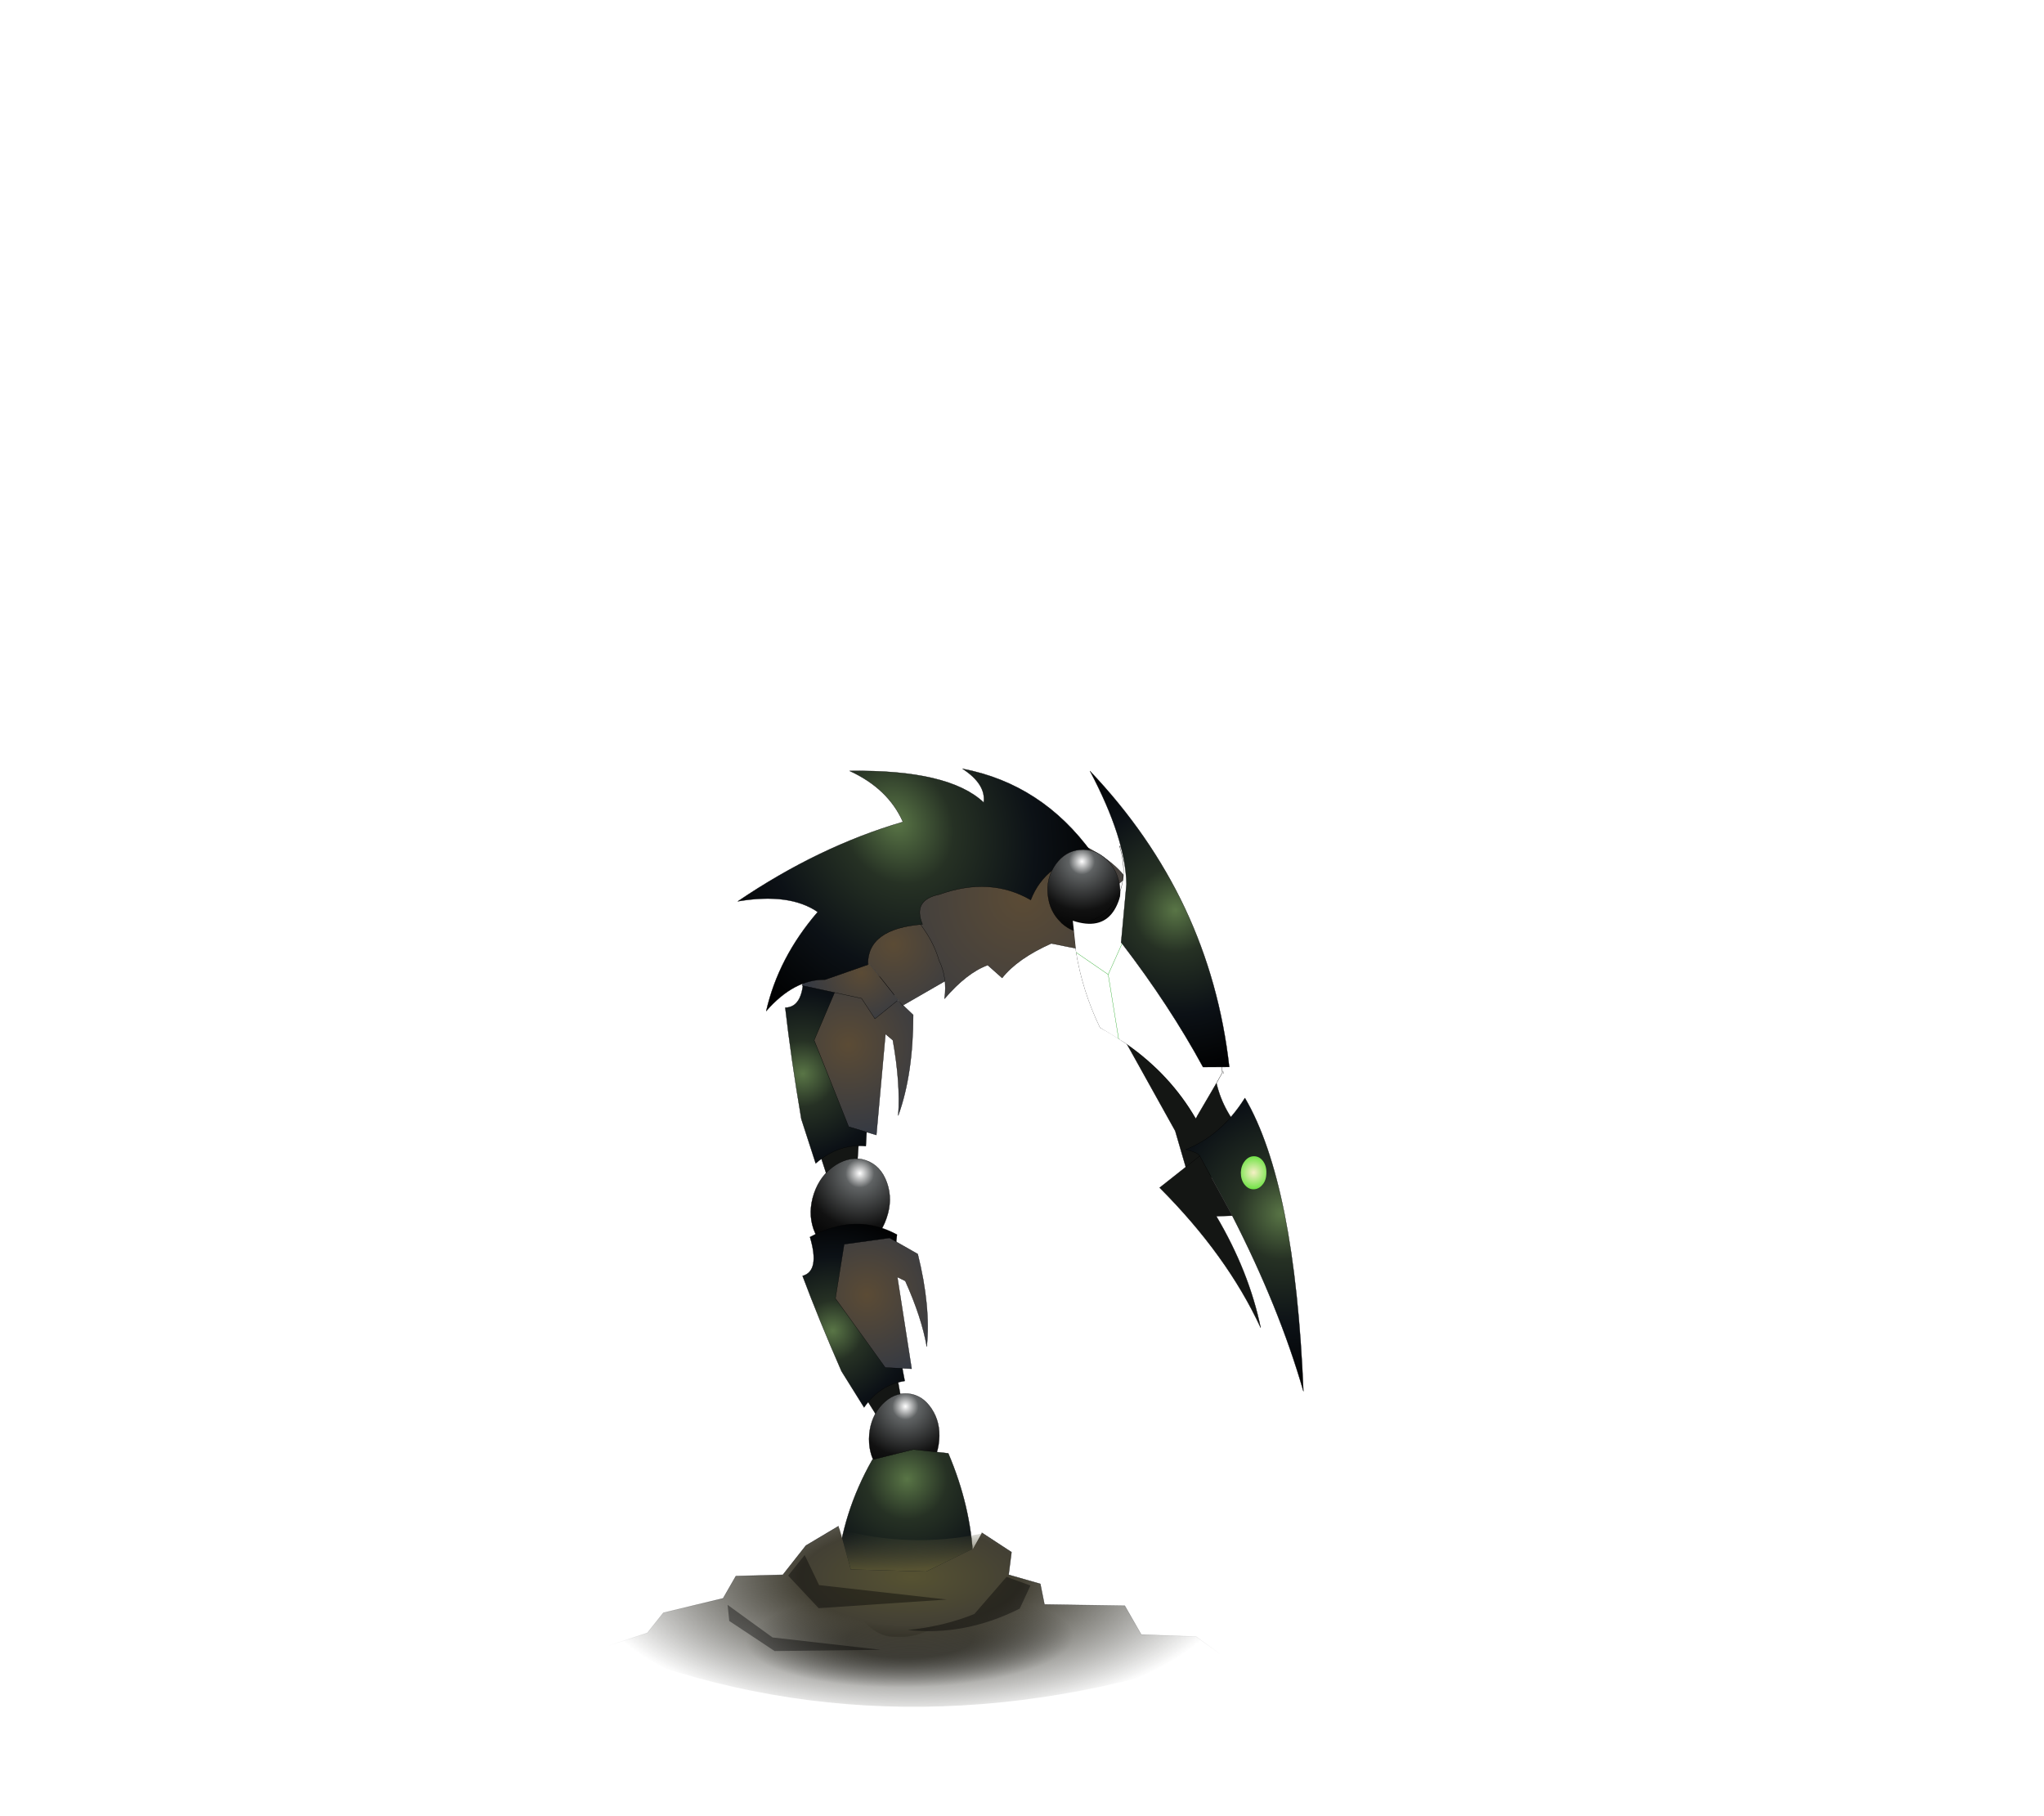 <?xml version="1.0" encoding="UTF-8" standalone="no"?>
<svg xmlns:ffdec="https://www.free-decompiler.com/flash" xmlns:xlink="http://www.w3.org/1999/xlink" ffdec:objectType="frame" height="440.7px" width="496.1px" xmlns="http://www.w3.org/2000/svg">
  <g transform="matrix(2.0, 0.0, 0.0, 2.0, 219.2, 331.7)">
    <use ffdec:characterId="144" height="19.95" id="shadower" transform="matrix(0.655, 0.097, 0.014, 0.731, -20.636, 22.634)" width="65.05" xlink:href="#sprite0"/>
    <filter id="filter0"/>
    <use ffdec:characterId="2541" filter="url(#filter0)" height="47.15" id="hand1" transform="matrix(0.562, 0.352, -0.352, 0.562, -9.939, -51.793)" width="37.45" xlink:href="#sprite1"/>
    <filter id="filter1"/>
    <use ffdec:characterId="2541" filter="url(#filter1)" height="47.15" id="hand2" transform="matrix(0.577, 0.188, -0.188, 0.577, -10.152, -19.288)" width="37.45" xlink:href="#sprite1"/>
    <filter id="filter2"/>
    <use ffdec:characterId="2538" filter="url(#filter2)" height="34.85" id="leg3" transform="matrix(0.649, 0.156, -0.156, 0.649, -4.386, 8.139)" width="25.35" xlink:href="#sprite3"/>
    <use ffdec:characterId="2535" height="21.9" transform="matrix(1.0, 0.0, 0.0, 1.0, -36.2, 19.35)" width="74.65" xlink:href="#shape3"/>
    <use ffdec:characterId="2534" height="11.65" transform="matrix(1.0, 0.0, 0.0, 1.0, -21.3, 22.85)" width="36.75" xlink:href="#shape4"/>
    <filter id="filter3"/>
    <use ffdec:characterId="2533" filter="url(#filter3)" height="45.2" id="chest" transform="matrix(0.665, -0.073, 0.073, 0.665, -21.619, -70.64)" width="70.45" xlink:href="#sprite5"/>
    <filter id="filter5"/>
    <use ffdec:characterId="2530" filter="url(#filter5)" height="75.55" id="foot1" transform="matrix(0.665, -0.065, 0.065, 0.665, 16.158, -71.649)" width="31.65" xlink:href="#sprite7"/>
    <filter id="filter7"/>
    <use ffdec:characterId="2527" filter="url(#filter7)" height="51.0" id="head" transform="matrix(0.659, 0.105, -0.105, 0.659, 33.074, -33.95)" width="31.65" xlink:href="#sprite10"/>
  </g>
  <defs>
    <g id="sprite0" transform="matrix(1.0, 0.0, 0.0, 1.0, 32.5, 9.95)">
      <use ffdec:characterId="143" height="19.95" transform="matrix(1.0, 0.0, 0.0, 1.0, -32.5, -9.95)" width="65.05" xlink:href="#shape0"/>
    </g>
    <g id="shape0" transform="matrix(1.0, 0.0, 0.0, 1.0, 32.5, 9.95)">
      <path d="M1.45 8.25 Q-12.05 10.55 -22.0 9.8 -31.85 9.0 -32.45 5.6 -33.05 2.2 -24.0 -1.85 -14.9 -5.9 -1.4 -8.2 12.1 -10.55 22.0 -9.75 31.95 -9.0 32.5 -5.6 33.1 -2.2 24.0 1.85 14.95 5.9 1.45 8.25" fill="url(#gradient0)" fill-rule="evenodd" stroke="none"/>
    </g>
    <radialGradient cx="0" cy="0" gradientTransform="matrix(0.043, -0.007, 0.002, 0.011, 0.05, 0.0)" gradientUnits="userSpaceOnUse" id="gradient0" r="819.2" spreadMethod="pad">
      <stop offset="0.333" stop-color="#000000" stop-opacity="0.682"/>
      <stop offset="0.863" stop-color="#000000" stop-opacity="0.0"/>
      <stop offset="1.0" stop-color="#000000" stop-opacity="0.0"/>
    </radialGradient>
    <g id="sprite1" transform="matrix(1.0, 0.0, 0.0, 1.0, 17.35, 16.5)">
      <use ffdec:characterId="2540" height="47.15" transform="matrix(1.0, 0.0, 0.0, 1.0, -17.35, -16.5)" width="37.45" xlink:href="#sprite2"/>
    </g>
    <g id="sprite2" transform="matrix(1.0, 0.0, 0.0, 1.0, 17.35, 16.5)">
      <use ffdec:characterId="2539" height="47.15" transform="matrix(1.0, 0.0, 0.0, 1.0, -17.35, -16.5)" width="37.45" xlink:href="#shape1"/>
    </g>
    <g id="shape1" transform="matrix(1.0, 0.0, 0.0, 1.0, 17.35, 16.5)">
      <path d="M0.35 14.1 L6.3 7.85 12.65 19.7 9.35 21.95 0.45 14.5 0.35 14.1" fill="#141614" fill-rule="evenodd" stroke="none"/>
      <path d="M0.45 14.5 L9.35 21.95 12.65 19.7 6.3 7.85 0.35 14.1" fill="none" stroke="#000000" stroke-linecap="round" stroke-linejoin="round" stroke-width="0.05"/>
      <path d="M19.2 26.85 Q17.75 29.85 14.95 30.5 12.15 31.15 9.55 29.1 7.0 27.05 6.15 23.5 5.35 20.0 6.75 17.0 8.2 14.0 11.0 13.35 13.8 12.7 16.4 14.75 19.0 16.8 19.8 20.3 20.65 23.85 19.2 26.85" fill="url(#gradient1)" fill-rule="evenodd" stroke="none"/>
      <path d="M19.2 26.85 Q17.75 29.85 14.95 30.5 12.15 31.15 9.55 29.1 7.0 27.05 6.15 23.5 5.35 20.0 6.75 17.0 8.2 14.0 11.0 13.35 13.8 12.7 16.4 14.75 19.0 16.8 19.8 20.3 20.65 23.85 19.2 26.85 Z" fill="none" stroke="#000000" stroke-linecap="round" stroke-linejoin="round" stroke-width="0.05"/>
      <path d="M-17.35 -10.35 Q-10.15 -17.9 -0.95 -16.2 1.8 -2.7 9.6 11.15 5.1 13.4 3.5 18.7 L-3.05 13.2 Q-10.65 4.65 -16.35 -2.5 -13.3 -4.5 -17.35 -10.35" fill="url(#gradient2)" fill-rule="evenodd" stroke="none"/>
      <path d="M-17.35 -10.35 Q-13.3 -4.5 -16.35 -2.5 -10.65 4.65 -3.05 13.2 L3.5 18.7 Q5.1 13.4 9.6 11.15 1.8 -2.7 -0.95 -16.2 -10.15 -17.9 -17.35 -10.35 Z" fill="none" stroke="#000000" stroke-linecap="round" stroke-linejoin="round" stroke-width="0.05"/>
      <path d="M1.75 -8.15 L10.15 8.4 5.05 9.8 -8.7 -0.25 -10.4 -11.1 -2.15 -15.1 4.2 -13.8 Q9.95 -4.6 11.65 3.25 8.9 -1.95 3.5 -7.9 L1.75 -8.15" fill="url(#gradient3)" fill-rule="evenodd" stroke="none"/>
      <path d="M1.75 -8.15 L10.15 8.4 5.05 9.8 -8.7 -0.25 -10.4 -11.1 -2.15 -15.1 4.2 -13.8 Q9.95 -4.6 11.65 3.25 8.9 -1.95 3.5 -7.9 L1.75 -8.15 Z" fill="none" stroke="#000000" stroke-linecap="round" stroke-linejoin="round" stroke-width="0.05"/>
    </g>
    <radialGradient cx="0" cy="0" gradientTransform="matrix(0.019, 0.0, 0.0, 0.019, 11.3, 15.95)" gradientUnits="userSpaceOnUse" id="gradient1" r="819.2" spreadMethod="pad">
      <stop offset="0.0" stop-color="#ffffff"/>
      <stop offset="0.169" stop-color="#606364"/>
      <stop offset="0.639" stop-color="#111111"/>
      <stop offset="1.0" stop-color="#000000"/>
    </radialGradient>
    <radialGradient cx="0" cy="0" gradientTransform="matrix(0.029, 0.0, 0.0, 0.029, -7.2, 6.05)" gradientUnits="userSpaceOnUse" id="gradient2" r="819.2" spreadMethod="pad">
      <stop offset="0.0" stop-color="#597546"/>
      <stop offset="0.255" stop-color="#263124"/>
      <stop offset="0.624" stop-color="#0c1116"/>
      <stop offset="1.0" stop-color="#000000"/>
    </radialGradient>
    <radialGradient cx="0" cy="0" gradientTransform="matrix(0.021, 0.0, 0.0, 0.021, -2.95, -2.9)" gradientUnits="userSpaceOnUse" id="gradient3" r="819.2" spreadMethod="pad">
      <stop offset="0.0" stop-color="#5b4b35"/>
      <stop offset="1.0" stop-color="#343943"/>
    </radialGradient>
    <g id="sprite3" transform="matrix(1.0, 0.0, 0.0, 1.0, 12.15, 16.35)">
      <use ffdec:characterId="2537" height="34.85" transform="matrix(1.0, 0.0, 0.0, 1.0, -12.15, -16.35)" width="25.35" xlink:href="#sprite4"/>
    </g>
    <g id="sprite4" transform="matrix(1.0, 0.0, 0.0, 1.0, 12.15, 16.35)">
      <use ffdec:characterId="2536" height="34.85" transform="matrix(1.0, 0.0, 0.0, 1.0, -12.15, -16.35)" width="25.35" xlink:href="#shape2"/>
    </g>
    <g id="shape2" transform="matrix(1.0, 0.0, 0.0, 1.0, 12.15, 16.35)">
      <path d="M-3.3 -15.55 L3.05 -16.35 Q9.25 -8.0 11.9 1.15 L13.2 6.6 Q9.0 17.3 1.0 18.4 -4.3 19.45 -10.5 10.8 L-11.6 9.15 Q-13.2 -1.25 -10.1 -12.0 L-3.3 -15.55" fill="url(#gradient4)" fill-rule="evenodd" stroke="none"/>
      <path d="M-3.3 -15.55 L3.05 -16.35 Q9.25 -8.0 11.9 1.15 L13.2 6.6 Q9.0 17.3 1.0 18.4 -4.3 19.45 -10.5 10.8 L-11.6 9.15 Q-13.2 -1.25 -10.1 -12.0 L-3.3 -15.55 Z" fill="none" stroke="#000000" stroke-linecap="round" stroke-linejoin="round" stroke-width="0.05"/>
    </g>
    <radialGradient cx="0" cy="0" gradientTransform="matrix(0.035, 0.0, 0.0, 0.035, -3.15, -10.05)" gradientUnits="userSpaceOnUse" id="gradient4" r="819.2" spreadMethod="pad">
      <stop offset="0.0" stop-color="#597546"/>
      <stop offset="0.255" stop-color="#263124"/>
      <stop offset="0.624" stop-color="#0c1116"/>
      <stop offset="1.0" stop-color="#000000"/>
    </radialGradient>
    <g id="shape3" transform="matrix(1.0, 0.0, 0.0, 1.0, 37.3, 10.95)">
      <path d="M-8.8 -10.55 L-7.45 -5.7 1.7 -5.45 7.35 -8.2 8.4 -10.05 8.45 -10.15 12.05 -7.8 11.7 -5.05 15.55 -3.95 16.05 -1.45 25.8 -1.3 27.8 2.2 34.45 2.45 37.35 4.55 Q-2.0 17.8 -37.3 3.7 L-32.15 2.0 -30.2 -0.45 -22.95 -2.2 -21.4 -4.9 -15.7 -5.05 -12.9 -8.6 -8.95 -10.95 -8.8 -10.55" fill="url(#gradient5)" fill-rule="evenodd" stroke="none"/>
      <path d="M8.4 -10.05 L7.35 -8.2 1.7 -5.45 -7.45 -5.7 -8.8 -10.55 Q-0.2 -8.25 8.4 -10.05" fill="url(#gradient6)" fill-rule="evenodd" stroke="none"/>
      <path d="M-8.95 -10.95 L-12.9 -8.6 -15.7 -5.05 -21.4 -4.9 -22.95 -2.2 -30.2 -0.45 -32.15 2.0 -37.3 3.7 M37.35 4.55 L34.45 2.45 27.8 2.2 25.8 -1.3 16.05 -1.45 15.55 -3.95 11.7 -5.05 12.05 -7.8 8.45 -10.15" fill="none" stroke="url(#gradient7)" stroke-linecap="round" stroke-linejoin="round" stroke-width="0.05"/>
    </g>
    <radialGradient cx="0" cy="0" gradientTransform="matrix(0.0, 0.021, -0.048, 0.0, -0.1, -4.8)" gradientUnits="userSpaceOnUse" id="gradient5" r="819.2" spreadMethod="pad">
      <stop offset="0.0" stop-color="#565232"/>
      <stop offset="0.341" stop-color="#434034"/>
      <stop offset="1.0" stop-color="#181812" stop-opacity="0.0"/>
    </radialGradient>
    <linearGradient gradientTransform="matrix(-2.0E-4, -0.003, 0.011, -5.0E-4, -0.1, -8.2)" gradientUnits="userSpaceOnUse" id="gradient6" spreadMethod="pad" x1="-819.2" x2="819.2">
      <stop offset="0.0" stop-color="#565232"/>
      <stop offset="1.0" stop-color="#53533e" stop-opacity="0.0"/>
    </linearGradient>
    <radialGradient cx="0" cy="0" gradientTransform="matrix(0.047, 0.0, 0.0, 0.047, 0.5, -5.2)" gradientUnits="userSpaceOnUse" id="gradient7" r="819.2" spreadMethod="pad">
      <stop offset="0.0" stop-color="#000000"/>
      <stop offset="1.0" stop-color="#000000" stop-opacity="0.0"/>
    </radialGradient>
    <g id="shape4" transform="matrix(1.0, 0.0, 0.0, 1.0, 18.4, 5.8)">
      <path d="M11.55 1.35 L15.45 -3.15 18.35 -2.1 17.05 0.7 Q10.4 4.05 3.45 3.3 7.9 2.85 11.55 1.35 M-9.05 -5.8 L-7.3 -2.15 8.2 -0.4 -7.35 0.65 -11.05 -3.3 -9.05 -5.8 M-18.2 2.2 L-18.4 0.25 -12.95 4.2 0.2 5.7 -12.7 5.85 -18.2 2.2" fill="#000000" fill-opacity="0.392" fill-rule="evenodd" stroke="none"/>
    </g>
    <g id="sprite5" transform="matrix(1.0, 0.0, 0.0, 1.0, 56.75, 37.8)">
      <use ffdec:characterId="2532" height="45.2" transform="matrix(1.0, 0.0, 0.0, 1.0, -56.75, -37.8)" width="70.45" xlink:href="#sprite6"/>
    </g>
    <g id="sprite6" transform="matrix(1.0, 0.0, 0.0, 1.0, 56.8, 37.75)">
      <use ffdec:characterId="2531" height="45.2" transform="matrix(1.0, 0.0, 0.0, 1.0, -56.8, -37.75)" width="70.45" xlink:href="#shape5"/>
    </g>
    <g id="shape5" transform="matrix(1.0, 0.0, 0.0, 1.0, 56.8, 37.75)">
      <path d="M-43.25 -6.1 L-45.75 -7.1 -38.15 -14.6 -32.25 -18.0 -28.95 -17.8 -18.1 -6.2 -20.95 2.0 -29.15 5.6 -29.8 4.55 -34.2 -2.45 -43.25 -6.1" fill="url(#gradient8)" fill-rule="evenodd" stroke="none"/>
      <path d="M-43.35 -5.85 L-43.25 -6.1 -34.2 -2.45 -29.8 4.55 -30.05 4.65 -34.4 7.45 -36.4 3.5 -46.9 0.0 -43.35 -5.85" fill="url(#gradient9)" fill-rule="evenodd" stroke="none"/>
      <path d="M-43.25 -6.1 L-45.75 -7.1 -38.15 -14.6 -32.25 -18.0 -31.05 -18.7 M-32.25 -18.0 L-28.95 -17.8 -18.1 -6.2 -20.95 2.0 -29.15 5.6 -29.8 4.55 -34.2 -2.45 -43.25 -6.1 M-30.05 4.65 L-34.4 7.45 -36.4 3.5 -46.9 0.0 -43.35 -5.85" fill="none" stroke="#000000" stroke-linecap="round" stroke-linejoin="round" stroke-width="0.05"/>
      <path d="M13.65 -12.95 Q6.0 -8.5 4.1 -1.0 L-1.1 -2.65 Q-7.5 -0.6 -10.65 2.6 L-13.0 0.0 Q-16.9 0.95 -21.45 5.2 -20.5 1.4 -21.7 -1.85 -22.5 -6.8 -26.85 -12.4 -29.15 -16.15 -36.85 -20.95 -25.15 -25.05 -17.2 -23.0 -14.2 -25.15 -17.7 -29.9 8.55 -21.95 13.65 -12.95" fill="url(#gradient10)" fill-rule="evenodd" stroke="none"/>
      <path d="M13.65 -12.95 Q8.55 -21.95 -17.7 -29.9 -14.2 -25.15 -17.2 -23.0 -25.15 -25.05 -36.85 -20.95 -29.15 -16.15 -26.85 -12.4 -22.5 -6.8 -21.7 -1.85 -20.5 1.4 -21.45 5.2 -16.9 0.95 -13.0 0.0 L-10.65 2.6 Q-7.5 -0.6 -1.1 -2.65 L4.1 -1.0 Q6.0 -8.5 13.65 -12.95 Z" fill="none" stroke="#000000" stroke-linecap="round" stroke-linejoin="round" stroke-width="0.05"/>
      <path d="M-56.8 -16.45 Q-41.1 -24.75 -25.45 -27.5 -27.45 -33.8 -34.05 -37.75 -16.15 -36.05 -10.5 -29.4 -9.7 -32.65 -13.65 -35.9 0.35 -31.6 8.0 -18.2 -0.6 -17.35 -3.95 -10.9 -10.8 -15.95 -20.3 -13.7 -25.3 -13.25 -23.95 -8.65 -34.0 -8.95 -34.6 -2.45 L-42.6 -0.6 Q-48.2 -1.3 -53.85 3.9 -50.6 -5.5 -42.6 -12.95 -47.3 -17.0 -56.8 -16.45" fill="url(#gradient11)" fill-rule="evenodd" stroke="none"/>
      <path d="M-56.8 -16.45 Q-41.1 -24.75 -25.45 -27.5 -27.45 -33.8 -34.05 -37.75 -16.15 -36.05 -10.5 -29.4 -9.7 -32.65 -13.65 -35.9 0.35 -31.6 8.0 -18.2 -0.6 -17.35 -3.95 -10.9 -10.8 -15.95 -20.3 -13.7 -25.3 -13.25 -23.95 -8.65 -34.0 -8.95 -34.6 -2.45 L-42.6 -0.6 Q-48.2 -1.3 -53.85 3.9 -50.6 -5.5 -42.6 -12.95 -47.3 -17.0 -56.8 -16.45 Z" fill="none" stroke="#000000" stroke-linecap="round" stroke-linejoin="round" stroke-width="0.05"/>
    </g>
    <radialGradient cx="0" cy="0" gradientTransform="matrix(0.02, 0.0, 0.0, 0.02, -29.55, -5.65)" gradientUnits="userSpaceOnUse" id="gradient8" r="819.2" spreadMethod="pad">
      <stop offset="0.0" stop-color="#5b4b35"/>
      <stop offset="1.0" stop-color="#343943"/>
    </radialGradient>
    <radialGradient cx="0" cy="0" gradientTransform="matrix(0.013, 0.0, 0.0, 0.013, -35.9, -1.15)" gradientUnits="userSpaceOnUse" id="gradient9" r="819.2" spreadMethod="pad">
      <stop offset="0.0" stop-color="#5b4b35"/>
      <stop offset="1.0" stop-color="#343943"/>
    </radialGradient>
    <radialGradient cx="0" cy="0" gradientTransform="matrix(0.04, 0.0, 0.0, 0.04, -5.25, -11.6)" gradientUnits="userSpaceOnUse" id="gradient10" r="819.2" spreadMethod="pad">
      <stop offset="0.0" stop-color="#5b4b35"/>
      <stop offset="1.0" stop-color="#343943"/>
    </radialGradient>
    <radialGradient cx="0" cy="0" gradientTransform="matrix(0.043, -0.018, 0.022, 0.052, -26.55, -27.65)" gradientUnits="userSpaceOnUse" id="gradient11" r="819.2" spreadMethod="pad">
      <stop offset="0.0" stop-color="#597546"/>
      <stop offset="0.255" stop-color="#263124"/>
      <stop offset="0.624" stop-color="#0c1116"/>
      <stop offset="1.0" stop-color="#000000"/>
    </radialGradient>
    <g id="sprite7" transform="matrix(1.0, 0.0, 0.0, 1.0, 17.25, 43.45)">
      <use ffdec:characterId="2529" height="75.55" transform="matrix(1.0, 0.0, 0.0, 1.0, -17.25, -43.45)" width="31.65" xlink:href="#sprite8"/>
    </g>
    <g id="sprite8" transform="matrix(1.0, 0.0, 0.0, 1.0, 17.2, 43.45)">
      <use ffdec:characterId="2500" height="61.5" transform="matrix(1.0, 0.0, 0.0, 1.0, -17.2, -29.4)" width="31.65" xlink:href="#shape6"/>
      <filter id="filter4">
        <feColorMatrix in="SourceGraphic" result="filterResult0" type="matrix" values="0 0 0 0 0.0,0 0 0 0 0.8,0 0 0 0 0.0,0 0 0 1 0"/>
        <feConvolveMatrix divisor="35.0" in="filterResult0" kernelMatrix="1 1 1 1 1 1 1 1 1 1 1 1 1 1 1 1 1 1 1 1 1 1 1 1 1 1 1 1 1 1 1 1 1 1 1" order="7 5" result="filterResult1"/>
        <feComposite in="SourceGraphic" in2="filterResult1" operator="over" result="filterResult2"/>
      </filter>
      <use ffdec:characterId="2476" filter="url(#filter4)" height="49.75" transform="matrix(1.0, 0.0, 0.0, 1.0, -13.2, -28.55)" width="22.85" xlink:href="#sprite9"/>
      <use ffdec:characterId="2528" height="57.05" transform="matrix(1.0, 0.0, 0.0, 1.0, -13.1, -43.45)" width="25.65" xlink:href="#shape8"/>
    </g>
    <g id="shape6" transform="matrix(1.0, 0.0, 0.0, 1.0, 17.2, 29.4)">
      <path d="M-6.0 -27.2 Q-4.05 -24.95 -4.05 -21.85 -4.05 -18.7 -6.0 -16.5 -7.95 -14.3 -10.65 -14.3 -11.95 -14.3 -13.1 -14.85 -14.25 -15.4 -15.25 -16.5 L-15.35 -16.65 Q-17.2 -18.8 -17.2 -21.85 -17.2 -24.95 -15.25 -27.2 -13.3 -29.4 -10.65 -29.4 -7.95 -29.4 -6.0 -27.2" fill="url(#gradient12)" fill-rule="evenodd" stroke="none"/>
      <path d="M-6.0 -27.2 Q-4.05 -24.95 -4.05 -21.85 -4.05 -18.7 -6.0 -16.5 -7.95 -14.3 -10.65 -14.3 -11.95 -14.3 -13.1 -14.85 -14.25 -15.4 -15.25 -16.5 L-15.35 -16.65 Q-17.2 -18.8 -17.2 -21.85 -17.2 -24.95 -15.25 -27.2 -13.3 -29.4 -10.65 -29.4 -7.95 -29.4 -6.0 -27.2 Z" fill="none" stroke="#000000" stroke-linecap="round" stroke-linejoin="round" stroke-width="0.05"/>
      <path d="M9.95 15.2 Q10.65 20.65 14.45 25.45 14.05 28.95 12.3 30.35 7.45 33.6 3.1 30.8 L1.65 23.1 -5.55 6.55 Q1.8 12.85 5.6 21.2 L9.95 15.2" fill="#141614" fill-rule="evenodd" stroke="none"/>
      <path d="M-5.55 6.55 L-6.05 6.15 Q-7.95 4.55 -10.1 3.1 -12.65 -3.85 -13.1 -11.15 L-13.15 -16.65 -13.15 -16.7 Q-8.1 -15.15 -4.5 -20.4 -2.3 -24.2 -3.4 -29.4 11.4 -10.05 11.2 13.4 L9.95 15.2 Q10.65 20.65 14.45 25.45 14.05 28.95 12.3 30.35 7.45 33.6 3.1 30.8 L1.65 23.1 -5.55 6.55 Q1.8 12.85 5.6 21.2 L9.95 15.2" fill="none" stroke="#000000" stroke-linecap="round" stroke-linejoin="round" stroke-width="0.05"/>
    </g>
    <radialGradient cx="0" cy="0" gradientTransform="matrix(0.017, 0.0, 0.0, 0.017, -10.45, -27.25)" gradientUnits="userSpaceOnUse" id="gradient12" r="819.2" spreadMethod="pad">
      <stop offset="0.0" stop-color="#ffffff"/>
      <stop offset="0.169" stop-color="#606364"/>
      <stop offset="0.639" stop-color="#111111"/>
      <stop offset="1.0" stop-color="#000000"/>
    </radialGradient>
    <g id="sprite9" transform="matrix(1.0, 0.0, 0.0, 1.0, 12.2, 24.45)">
      <use ffdec:characterId="2475" height="49.75" transform="matrix(1.0, 0.0, 0.0, 1.0, -12.2, -24.45)" width="22.85" xlink:href="#shape7"/>
    </g>
    <g id="shape7" transform="matrix(1.0, 0.0, 0.0, 1.0, 12.2, 24.45)">
      <path d="M-12.15 -12.55 L-12.15 -12.6 Q-2.6 -8.35 -1.65 -24.45 L10.65 16.65 6.6 25.3 Q2.8 16.95 -4.55 10.65 L-5.05 10.25 -9.1 7.2 Q-11.65 0.25 -12.1 -7.05 L-12.15 -12.55" fill="#ffffff" fill-rule="evenodd" stroke="none"/>
    </g>
    <g id="shape8" transform="matrix(1.0, 0.0, 0.0, 1.0, 13.1, 43.45)">
      <path d="M-4.65 -11.7 L-4.8 -11.9 -2.8 -22.35 Q-2.15 -30.65 -7.4 -43.45 12.1 -18.45 12.55 12.5 L7.8 12.05 Q2.85 0.35 -4.65 -11.7" fill="url(#gradient13)" fill-rule="evenodd" stroke="none"/>
      <path d="M-4.65 -11.7 L-4.8 -11.9 -2.8 -22.35 Q-2.15 -30.65 -7.4 -43.45 12.1 -18.45 12.55 12.5 L7.8 12.05 Q2.85 0.35 -4.65 -11.7 M11.35 13.1 L11.35 13.6" fill="none" stroke="#000000" stroke-linecap="round" stroke-linejoin="round" stroke-width="0.05"/>
      <path d="M-6.95 5.5 L-7.7 -6.35 -13.1 -10.9 M-4.65 -11.7 L-7.7 -6.35" fill="none" stroke="#009900" stroke-linecap="round" stroke-linejoin="round" stroke-width="0.05"/>
    </g>
    <radialGradient cx="0" cy="0" gradientTransform="matrix(0.037, 0.0, 0.0, 0.037, 5.6, -16.8)" gradientUnits="userSpaceOnUse" id="gradient13" r="819.2" spreadMethod="pad">
      <stop offset="0.0" stop-color="#597546"/>
      <stop offset="0.255" stop-color="#263124"/>
      <stop offset="0.624" stop-color="#0c1116"/>
      <stop offset="1.0" stop-color="#000000"/>
    </radialGradient>
    <g id="sprite10" transform="matrix(1.0, 0.0, 0.0, 1.0, 16.5, 15.2)">
      <use ffdec:characterId="2526" height="51.0" transform="matrix(1.0, 0.0, 0.0, 1.0, -16.5, -15.2)" width="31.65" xlink:href="#sprite11"/>
    </g>
    <g id="sprite11" transform="matrix(1.0, 0.0, 0.0, 1.0, 16.85, 15.3)">
      <use ffdec:characterId="2525" height="51.0" transform="matrix(1.0, 0.0, 0.0, 1.0, -16.85, -15.3)" width="31.65" xlink:href="#shape9"/>
      <filter id="filter6">
        <feColorMatrix in="SourceGraphic" result="filterResult3" type="matrix" values="0 0 0 0 0.0,0 0 0 0 0.8,0 0 0 0 0.0,0 0 0 1 0"/>
        <feConvolveMatrix divisor="25.0" in="filterResult3" kernelMatrix="1 1 1 1 1 1 1 1 1 1 1 1 1 1 1 1 1 1 1 1 1 1 1 1 1" order="5 5" result="filterResult4"/>
        <feComposite in="SourceGraphic" in2="filterResult4" operator="over" result="filterResult5"/>
      </filter>
      <use ffdec:characterId="2524" filter="url(#filter6)" height="6.05" transform="matrix(1.0, 0.0, 0.0, 1.0, -2.75, -5.15)" width="4.7" xlink:href="#sprite12"/>
    </g>
    <g id="shape9" transform="matrix(1.0, 0.0, 0.0, 1.0, 16.85, 15.3)">
      <path d="M-10.55 -3.6 L-10.65 -3.7 Q-11.05 -4.15 -13.25 -4.35 -7.25 -7.9 -4.1 -15.3 7.3 -1.45 14.8 35.7 8.05 21.3 -3.0 6.2 L-10.55 -3.6" fill="url(#gradient14)" fill-rule="evenodd" stroke="none"/>
      <path d="M-10.55 -3.6 L-3.0 6.2 -5.85 6.75 Q1.6 15.75 5.3 25.5 -2.8 13.45 -16.85 3.25 L-10.55 -3.6" fill="#141614" fill-rule="evenodd" stroke="none"/>
      <path d="M-3.0 6.2 Q8.05 21.3 14.8 35.7 7.3 -1.45 -4.1 -15.3 -7.25 -7.9 -13.25 -4.35 -11.05 -4.15 -10.65 -3.7 L-10.55 -3.6 -3.0 6.2 -5.85 6.75 Q1.6 15.75 5.3 25.5 -2.8 13.45 -16.85 3.25 L-10.55 -3.6" fill="none" stroke="#000000" stroke-linecap="round" stroke-linejoin="round" stroke-width="0.05"/>
    </g>
    <radialGradient cx="0" cy="0" gradientTransform="matrix(0.04, 0.0, 0.0, 0.04, 5.9, 4.4)" gradientUnits="userSpaceOnUse" id="gradient14" r="819.2" spreadMethod="pad">
      <stop offset="0.0" stop-color="#597546"/>
      <stop offset="0.255" stop-color="#263124"/>
      <stop offset="0.624" stop-color="#0c1116"/>
      <stop offset="1.0" stop-color="#000000"/>
    </radialGradient>
    <g id="sprite12" transform="matrix(1.0, 0.0, 0.0, 1.0, 2.35, 3.05)">
      <use ffdec:characterId="2523" height="6.05" transform="matrix(1.0, 0.0, 0.0, 1.0, -2.35, -3.05)" width="4.7" xlink:href="#shape10"/>
    </g>
    <g id="shape10" transform="matrix(1.0, 0.0, 0.0, 1.0, 2.35, 3.05)">
      <path d="M2.3 -0.35 Q2.5 0.95 1.95 1.85 1.4 2.8 0.45 2.95 -0.5 3.1 -1.3 2.35 -2.1 1.6 -2.3 0.3 -2.45 -0.95 -1.9 -1.9 -1.35 -2.85 -0.4 -3.0 0.55 -3.15 1.35 -2.4 2.15 -1.6 2.3 -0.35" fill="url(#gradient15)" fill-rule="evenodd" stroke="none"/>
    </g>
    <radialGradient cx="0" cy="0" gradientTransform="matrix(0.005, 0.0, 0.0, 0.005, 0.0, -0.05)" gradientUnits="userSpaceOnUse" id="gradient15" r="819.2" spreadMethod="pad">
      <stop offset="0.0" stop-color="#f5f0c5"/>
      <stop offset="1.0" stop-color="#40de18"/>
    </radialGradient>
  </defs>
</svg>
